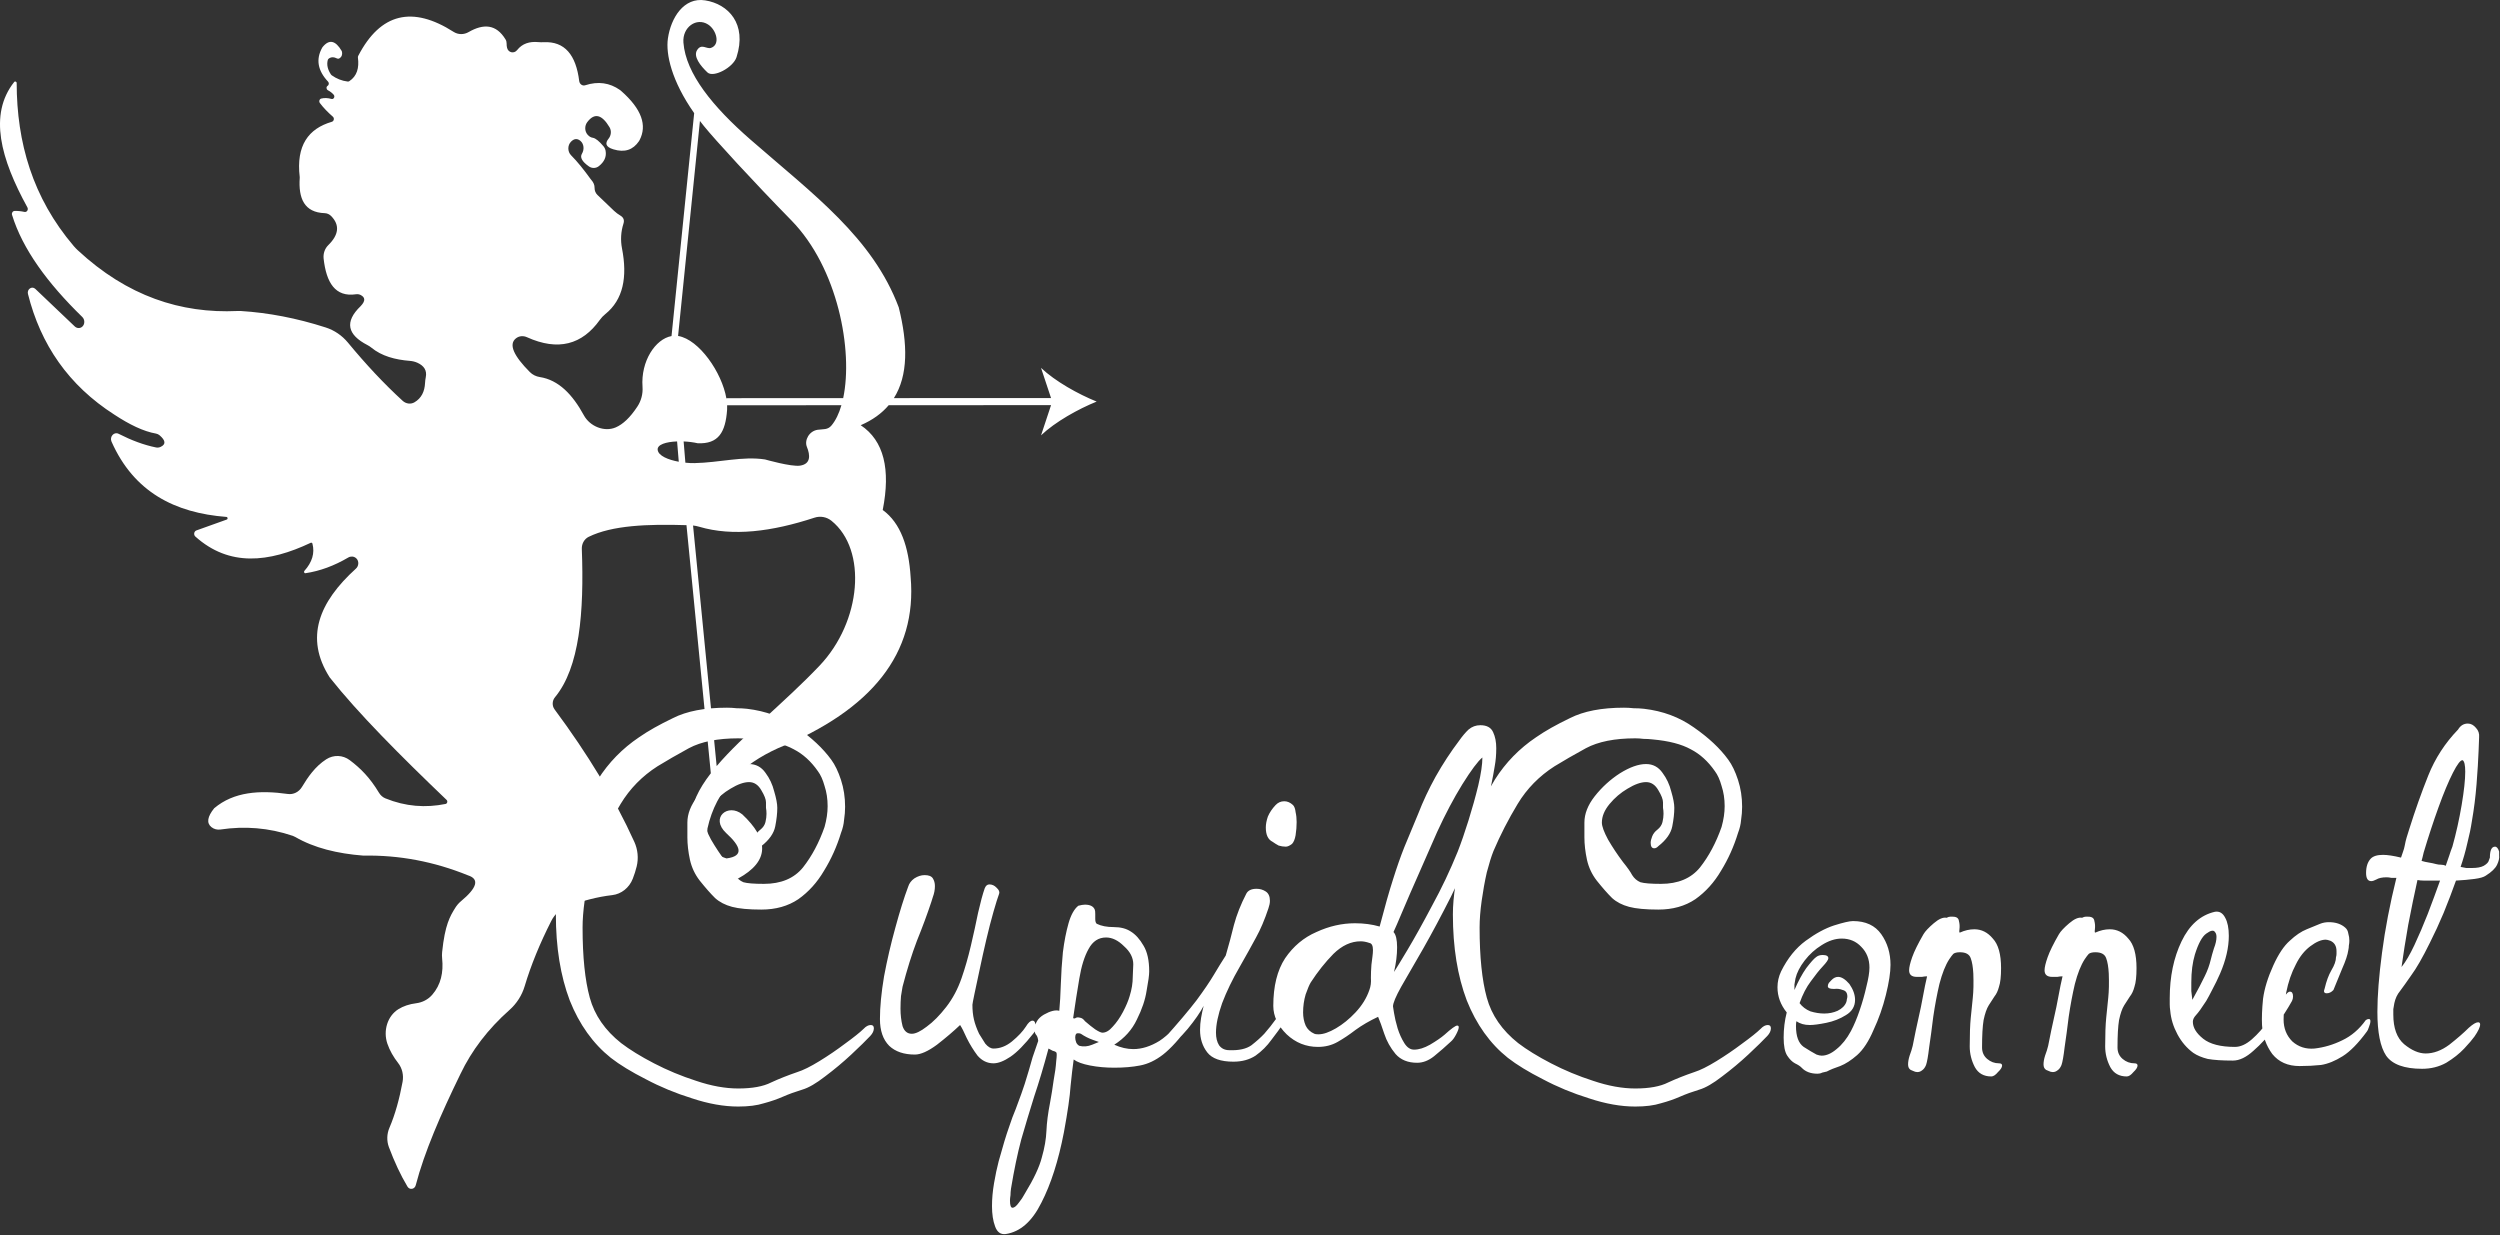 <svg width="832" height="411" viewBox="0 0 832 411" fill="none" xmlns="http://www.w3.org/2000/svg">
<rect x="0" y="0" width="832" height="411" fill="#333333" stroke="none"/>
<path d="M289.625 344.769C288.258 346.225 286.149 348.289 283.3 350.959C280.564 353.509 277.658 355.936 274.58 358.243C271.617 360.549 269.109 362.006 267.057 362.613C264.664 363.341 262.498 364.13 260.561 364.98C258.623 365.829 256.514 366.558 254.235 367.165C251.955 367.893 249.106 368.257 245.686 368.257C240.899 368.257 235.77 367.347 230.299 365.526C224.828 363.826 219.699 361.702 214.912 359.153C210.124 356.725 206.249 354.358 203.286 352.052C197.359 347.318 192.799 340.945 189.608 332.933C186.531 324.8 184.992 315.272 184.992 304.347C184.992 301.312 185.277 298.035 185.847 294.514C186.417 290.873 187.1 287.474 187.898 284.318C188.696 281.04 189.494 278.431 190.292 276.488C192.685 270.662 195.592 264.957 199.011 259.373C202.545 253.789 207.104 249.116 212.689 245.353C215.652 243.289 219.414 241.165 223.973 238.98C228.532 236.673 234.516 235.52 241.925 235.52C242.951 235.52 244.033 235.581 245.173 235.702C246.313 235.702 247.453 235.763 248.593 235.884C254.862 236.613 260.39 238.676 265.177 242.075C270.078 245.474 273.896 249.055 276.632 252.818C277.886 254.517 278.968 256.763 279.88 259.555C280.792 262.347 281.248 265.321 281.248 268.477C281.248 269.933 281.134 271.39 280.906 272.847C280.792 274.303 280.45 275.76 279.88 277.217C278.512 281.708 276.632 285.896 274.238 289.78C271.959 293.665 269.109 296.821 265.69 299.248C262.27 301.555 258.167 302.708 253.38 302.708C249.163 302.708 245.914 302.405 243.635 301.798C241.355 301.191 239.474 300.22 237.993 298.884C236.511 297.428 234.801 295.485 232.863 293.058C231.268 290.994 230.185 288.688 229.615 286.139C229.045 283.468 228.76 280.98 228.76 278.673C228.76 276.367 228.76 274.728 228.76 273.757C228.76 270.844 229.9 267.931 232.18 265.017C234.573 261.983 237.366 259.433 240.557 257.37C243.863 255.306 246.769 254.274 249.277 254.274C251.556 254.274 253.38 255.246 254.748 257.188C256.115 259.009 257.084 261.072 257.654 263.379C258.338 265.685 258.68 267.506 258.68 268.841C258.68 270.662 258.452 272.725 257.996 275.032C257.54 277.338 256.001 279.523 253.38 281.587C252.924 282.072 252.468 282.315 252.012 282.315C251.214 282.315 250.815 281.708 250.815 280.494C250.815 279.887 250.986 279.159 251.328 278.309C251.67 277.459 252.24 276.731 253.038 276.124C253.95 275.396 254.52 274.546 254.748 273.575C254.976 272.604 255.09 271.694 255.09 270.844C255.09 270.116 255.033 269.448 254.919 268.841C254.919 268.113 254.919 267.506 254.919 267.02C254.919 266.049 254.406 264.714 253.38 263.014C252.354 261.194 250.986 260.283 249.277 260.283C247.567 260.283 245.515 261.011 243.122 262.468C240.842 263.803 238.847 265.503 237.138 267.566C235.428 269.63 234.573 271.694 234.573 273.757C234.573 274.971 235.257 276.853 236.625 279.402C238.107 281.951 239.759 284.439 241.583 286.867C243.065 288.688 244.09 290.144 244.66 291.237C245.344 292.329 246.256 293.118 247.396 293.604C248.65 293.968 250.929 294.15 254.235 294.15C259.934 294.15 264.265 292.329 267.228 288.688C270.192 284.925 272.585 280.433 274.409 275.214C275.093 272.786 275.435 270.48 275.435 268.295C275.435 265.867 275.093 263.621 274.409 261.558C273.839 259.494 273.098 257.855 272.187 256.642C269.907 253.364 267.228 250.936 264.151 249.358C261.073 247.659 256.856 246.566 251.499 246.081C250.473 245.959 249.448 245.899 248.422 245.899C247.51 245.777 246.598 245.717 245.686 245.717C238.847 245.717 233.376 246.809 229.273 248.994C225.284 251.179 221.807 253.182 218.844 255.003C213.715 258.28 209.612 262.468 206.534 267.566C203.457 272.665 200.778 277.884 198.498 283.225C197.815 284.925 197.074 287.292 196.276 290.326C195.592 293.361 195.022 296.517 194.566 299.795C194.11 303.072 193.882 306.046 193.882 308.717C193.882 318.428 194.68 326.196 196.276 332.023C197.872 337.85 201.348 342.887 206.705 347.136C209.555 349.321 213.202 351.566 217.647 353.873C222.092 356.179 226.765 358.121 231.667 359.699C236.682 361.399 241.355 362.248 245.686 362.248C250.359 362.248 254.007 361.581 256.628 360.246C259.25 359.032 262.156 357.879 265.348 356.786C267.285 356.179 269.736 354.965 272.699 353.144C275.663 351.324 278.512 349.381 281.248 347.318C284.097 345.254 286.149 343.616 287.403 342.402C288.201 341.552 288.999 341.127 289.796 341.127C290.48 341.127 290.822 341.491 290.822 342.22C290.822 343.069 290.423 343.919 289.625 344.769ZM343.966 343.858C341.003 347.621 338.438 350.231 336.272 351.688C334.107 353.144 332.226 353.873 330.63 353.873C328.579 353.873 326.812 353.023 325.33 351.324C323.963 349.503 322.766 347.561 321.74 345.497C320.828 343.433 320.087 341.977 319.517 341.127C317.352 343.191 314.787 345.376 311.824 347.682C308.86 349.867 306.41 350.959 304.472 350.959C300.825 350.959 297.975 349.988 295.923 348.046C293.872 345.983 292.846 343.009 292.846 339.124C292.846 335.118 293.302 330.384 294.214 324.922C295.24 319.459 296.493 314.058 297.975 308.717C299.457 303.254 300.882 298.702 302.249 295.061C302.591 293.968 303.275 293.058 304.301 292.329C305.441 291.601 306.581 291.237 307.72 291.237C309.088 291.237 310 291.601 310.456 292.329C310.912 293.058 311.14 293.907 311.14 294.879C311.14 296.092 310.912 297.306 310.456 298.52C310.114 299.613 309.943 300.159 309.943 300.159C308.575 304.286 306.98 308.595 305.156 313.087C303.446 317.578 301.85 322.676 300.369 328.381C300.255 329.11 300.084 330.142 299.856 331.477C299.742 332.812 299.685 334.208 299.685 335.665C299.685 337.728 299.913 339.67 300.369 341.491C300.939 343.191 301.964 344.04 303.446 344.04C304.7 344.04 306.353 343.251 308.404 341.673C310.57 340.095 312.736 337.91 314.901 335.118C317.067 332.327 318.776 329.11 320.03 325.468C321.17 322.191 322.196 318.61 323.108 314.725C324.02 310.841 324.817 307.199 325.501 303.8C326.299 300.28 327.04 297.549 327.724 295.607C328.066 294.757 328.579 294.332 329.263 294.332C330.174 294.332 330.972 294.696 331.656 295.425C332.454 296.153 332.739 296.821 332.511 297.428C332.055 298.642 331.428 300.644 330.63 303.436C329.833 306.228 329.035 309.324 328.237 312.722C327.439 316.121 326.698 319.459 326.014 322.737C325.33 325.893 324.76 328.563 324.304 330.748C323.849 332.933 323.621 334.147 323.621 334.39C323.621 336.211 323.792 337.85 324.134 339.306C324.475 340.763 325.045 342.341 325.843 344.04C326.413 345.011 327.097 346.104 327.895 347.318C328.807 348.41 329.719 348.957 330.63 348.957C332.796 348.957 334.848 348.168 336.785 346.589C338.837 344.89 340.376 343.251 341.401 341.673C342.199 340.338 342.94 339.67 343.624 339.67C344.308 339.67 344.65 340.338 344.65 341.673C344.65 342.644 344.422 343.373 343.966 343.858ZM395.789 341.309C392.597 345.679 389.691 348.896 387.069 350.959C384.562 352.902 381.997 354.116 379.376 354.601C376.868 355.087 374.019 355.329 370.827 355.329C367.978 355.329 365.299 355.087 362.792 354.601C360.284 354.116 358.46 353.448 357.321 352.598C356.979 355.026 356.637 357.939 356.295 361.338C356.067 364.858 355.326 370.017 354.072 376.815C352.248 386.283 349.741 394.113 346.549 400.303C343.472 406.494 339.54 409.954 334.752 410.682C333.043 410.925 331.846 410.075 331.162 408.133C330.478 406.312 330.136 404.066 330.136 401.396C330.136 398.968 330.364 396.419 330.82 393.748C331.276 391.078 331.789 388.65 332.359 386.465C333.727 381.488 334.866 377.725 335.778 375.176C336.576 372.748 337.317 370.746 338.001 369.168C338.571 367.711 339.198 366.011 339.882 364.069C340.565 362.248 341.42 359.578 342.446 356.058C342.788 354.844 343.187 353.448 343.643 351.87C344.213 350.17 344.84 348.35 345.524 346.407C345.41 345.436 345.182 344.769 344.84 344.405C344.498 344.04 344.327 343.494 344.327 342.766C344.327 340.581 345.353 338.881 347.404 337.668C349.57 336.454 351.28 336.029 352.533 336.393C352.761 333.965 352.932 330.991 353.046 327.471C353.16 323.951 353.388 320.431 353.73 316.91C354.186 313.269 354.813 310.052 355.611 307.26C356.409 304.468 357.491 302.526 358.859 301.433C359.771 301.191 360.512 301.069 361.082 301.069C362.792 301.069 363.874 301.616 364.33 302.708C364.444 302.951 364.501 303.436 364.501 304.165V305.803C364.501 306.653 364.672 307.199 365.014 307.442C366.496 308.17 368.377 308.535 370.656 308.535C372.936 308.535 374.816 309.02 376.298 309.991C377.894 310.962 379.319 312.54 380.572 314.725C381.826 316.789 382.453 319.642 382.453 323.283C382.453 324.497 382.168 326.621 381.598 329.656C381.142 332.691 380.06 335.907 378.35 339.306C376.754 342.705 374.247 345.497 370.827 347.682C372.993 348.653 375.101 349.139 377.153 349.139C380.003 349.139 382.909 348.228 385.872 346.407C388.836 344.465 391.913 341.248 395.105 336.757C395.675 336.029 396.131 335.665 396.473 335.665C397.157 335.665 397.498 336.15 397.498 337.121C397.498 338.214 396.929 339.61 395.789 341.309ZM377.153 320.916C377.153 318.731 376.127 316.728 374.076 314.907C372.138 312.965 370.143 311.994 368.092 311.994C365.584 311.994 363.646 313.269 362.279 315.818C360.911 318.246 359.885 321.523 359.201 325.65C358.517 329.656 357.833 334.026 357.15 338.76C357.264 338.881 357.321 338.942 357.321 338.942C357.434 338.942 357.491 338.942 357.491 338.942C357.719 338.942 357.89 338.881 358.004 338.76C358.232 338.639 358.46 338.578 358.688 338.578C358.916 338.578 359.258 338.639 359.714 338.76C360.17 338.881 360.626 339.246 361.082 339.853C362.336 340.945 363.475 341.855 364.501 342.584C365.641 343.312 366.439 343.676 366.895 343.676C368.035 343.676 369.174 343.009 370.314 341.673C371.568 340.338 372.708 338.699 373.734 336.757C374.759 334.815 375.5 333.055 375.956 331.477C376.64 329.292 376.982 327.168 376.982 325.104C377.096 322.919 377.153 321.523 377.153 320.916ZM365.698 346.772C365.698 346.772 365.014 346.529 363.646 346.043C362.279 345.558 360.968 344.89 359.714 344.04C359.486 343.919 359.144 343.858 358.688 343.858C358.118 343.858 357.833 344.344 357.833 345.315C357.833 345.8 357.947 346.347 358.175 346.954C358.403 347.439 358.745 347.803 359.201 348.046C360.569 348.41 361.994 348.289 363.475 347.682C364.957 347.075 365.698 346.772 365.698 346.772ZM351.508 350.231C351.28 349.988 350.881 349.806 350.311 349.685C349.855 349.442 349.399 349.199 348.943 348.957C347.347 354.905 345.752 360.246 344.156 364.98C342.674 369.714 341.249 374.448 339.882 379.182C338.628 383.916 337.488 389.379 336.462 395.569C336.348 396.419 336.291 397.147 336.291 397.754C336.177 398.483 336.12 399.09 336.12 399.575C336.12 401.153 336.405 401.942 336.975 401.942C337.545 401.942 338.229 401.396 339.027 400.303C339.825 399.332 340.508 398.3 341.078 397.208C344.042 392.353 345.923 388.347 346.72 385.191C347.632 382.035 348.145 379.061 348.259 376.269C348.373 373.598 348.772 370.503 349.456 366.983C349.912 364.555 350.311 362.066 350.653 359.517C351.109 357.09 351.394 354.965 351.508 353.144C351.735 351.324 351.735 350.353 351.508 350.231ZM427.929 281.769C427.132 281.769 426.334 281.647 425.536 281.405C424.852 281.04 424.168 280.616 423.484 280.13C422.002 279.402 421.262 277.824 421.262 275.396C421.262 274.303 421.49 273.089 421.945 271.754C422.515 270.419 423.37 269.144 424.51 267.931C425.308 267.081 426.277 266.656 427.417 266.656C428.442 266.656 429.411 267.081 430.323 267.931C430.779 268.416 431.064 269.205 431.178 270.298C431.406 271.269 431.52 272.361 431.52 273.575C431.52 275.032 431.406 276.488 431.178 277.945C430.95 279.28 430.551 280.251 429.981 280.858C429.183 281.465 428.499 281.769 427.929 281.769ZM410.49 353.327C406.273 353.327 403.367 352.295 401.771 350.231C400.175 348.168 399.377 345.679 399.377 342.766C399.377 341.431 399.491 340.095 399.719 338.76C399.947 337.425 400.232 336.089 400.574 334.754C399.434 336.939 397.668 339.488 395.274 342.402C392.881 345.194 390.658 347.439 388.606 349.139C388.15 349.503 387.694 349.685 387.239 349.685C386.555 349.685 386.213 349.26 386.213 348.41C386.213 347.439 386.555 346.59 387.239 345.861C392.026 340.52 395.673 336.211 398.181 332.933C400.688 329.535 402.626 326.682 403.994 324.376C405.361 322.069 406.672 319.945 407.926 318.003C408.952 314.483 409.864 311.084 410.661 307.806C411.573 304.407 412.941 300.948 414.765 297.428C415.335 296.335 416.474 295.789 418.184 295.789C419.324 295.789 420.35 296.092 421.262 296.699C422.173 297.306 422.629 298.338 422.629 299.795C422.629 300.523 422.458 301.373 422.116 302.344C420.863 306.107 419.495 309.324 418.013 311.994C416.645 314.543 414.822 317.821 412.542 321.826C410.149 325.954 408.211 329.959 406.729 333.844C405.361 337.728 404.677 341.006 404.677 343.676C404.677 345.376 405.019 346.772 405.703 347.864C406.501 348.957 407.641 349.503 409.123 349.503C412.314 349.624 414.765 349.078 416.474 347.864C418.184 346.529 419.609 345.254 420.749 344.04C422.23 342.341 423.484 340.763 424.51 339.306C425.65 337.85 426.676 336.575 427.587 335.483C428.271 334.754 428.613 334.876 428.613 335.847C428.613 336.454 428.442 337.243 428.1 338.214C427.872 339.185 427.588 339.913 427.246 340.399C426.106 342.098 424.738 343.98 423.142 346.043C421.661 348.107 419.894 349.867 417.842 351.324C415.791 352.659 413.34 353.327 410.49 353.327ZM497.441 255.003C496.187 262.772 494.249 270.358 491.628 277.763C489.006 285.046 486.1 291.905 482.908 298.338C479.717 304.65 476.639 310.416 473.676 315.636C470.712 320.734 468.262 324.983 466.324 328.381C464.5 331.659 463.589 333.844 463.589 334.936C463.589 334.936 463.703 335.665 463.931 337.121C464.159 338.578 464.558 340.277 465.127 342.22C465.697 344.04 466.438 345.679 467.35 347.136C468.262 348.592 469.345 349.321 470.598 349.321C472.194 349.321 473.961 348.774 475.898 347.682C477.95 346.468 479.546 345.376 480.686 344.405C482.965 342.341 484.39 341.309 484.96 341.309C485.302 341.309 485.473 341.491 485.473 341.855C485.473 342.341 485.188 343.13 484.618 344.222C484.048 345.315 483.478 346.104 482.908 346.589C481.085 348.289 479.204 349.928 477.266 351.506C475.443 352.962 473.562 353.691 471.624 353.691C468.547 353.691 466.153 352.72 464.444 350.777C462.734 348.714 461.48 346.468 460.682 344.04C459.884 341.613 459.2 339.731 458.631 338.396C455.781 339.731 453.273 341.188 451.108 342.766C449.056 344.344 447.062 345.679 445.124 346.772C443.186 347.864 441.021 348.41 438.627 348.41C434.638 348.41 431.161 347.014 428.198 344.222C425.234 341.309 423.753 338.153 423.753 334.754C423.753 328.199 425.063 322.919 427.685 318.913C430.42 314.907 433.897 311.994 438.114 310.173C442.331 308.231 446.606 307.26 450.937 307.26C453.9 307.26 456.636 307.624 459.143 308.352C460.853 301.798 462.335 296.578 463.589 292.694C464.842 288.688 466.096 285.107 467.35 281.951C468.718 278.673 470.257 274.971 471.966 270.844C473.562 266.717 475.5 262.59 477.779 258.462C480.173 254.214 482.794 250.208 485.644 246.445C486.67 244.988 487.695 243.774 488.721 242.803C489.861 241.832 491.172 241.347 492.654 241.347C494.819 241.347 496.244 242.136 496.928 243.714C497.612 245.17 497.954 246.931 497.954 248.994C497.954 251.179 497.783 253.182 497.441 255.003ZM493.337 252.089C491.856 253.303 489.633 256.277 486.67 261.011C483.82 265.624 481.028 270.905 478.292 276.853C476.24 281.465 474.189 286.139 472.137 290.873C470.086 295.485 468.319 299.552 466.837 303.072C465.355 306.592 464.33 308.959 463.76 310.173C464.557 311.023 464.956 312.722 464.956 315.272C464.956 317.821 464.614 320.552 463.931 323.465C464.5 322.616 465.982 320.188 468.376 316.182C470.769 312.176 473.505 307.26 476.582 301.433C479.774 295.607 482.623 289.598 485.131 283.407C486.271 280.494 487.467 277.035 488.721 273.029C489.975 269.023 491.058 265.139 491.97 261.376C492.882 257.491 493.337 254.396 493.337 252.089ZM456.408 321.098C456.522 320.127 456.636 319.217 456.75 318.367C456.864 317.517 456.921 316.789 456.921 316.182C456.921 314.725 456.522 313.936 455.724 313.815C454.698 313.451 453.729 313.269 452.818 313.269C449.626 313.269 446.606 314.665 443.756 317.457C441.021 320.248 438.513 323.405 436.233 326.925C435.778 327.653 435.208 328.988 434.524 330.931C433.954 332.873 433.669 334.876 433.669 336.939C433.669 338.517 433.954 339.974 434.524 341.309C435.094 342.523 436.062 343.433 437.43 344.04C437.658 344.162 438.114 344.222 438.798 344.222C440.394 344.222 442.331 343.555 444.611 342.22C446.891 340.884 449.056 339.124 451.108 336.939C453.273 334.633 454.812 332.144 455.724 329.474C456.18 328.26 456.351 326.925 456.237 325.468C456.237 324.011 456.294 322.555 456.408 321.098ZM588.155 344.769C586.787 346.225 584.679 348.289 581.829 350.959C579.094 353.509 576.187 355.936 573.11 358.243C570.146 360.549 567.639 362.006 565.587 362.613C563.194 363.341 561.028 364.13 559.09 364.98C557.153 365.829 555.044 366.558 552.764 367.165C550.485 367.893 547.635 368.257 544.216 368.257C539.429 368.257 534.3 367.347 528.829 365.526C523.358 363.826 518.228 361.702 513.441 359.153C508.654 356.725 504.779 354.358 501.815 352.052C495.888 347.318 491.329 340.945 488.138 332.933C485.06 324.8 483.521 315.272 483.521 304.347C483.521 301.312 483.806 298.035 484.376 294.514C484.946 290.873 485.63 287.474 486.428 284.318C487.226 281.04 488.024 278.431 488.822 276.488C491.215 270.662 494.122 264.957 497.541 259.373C501.074 253.789 505.634 249.116 511.219 245.353C514.182 243.289 517.943 241.165 522.503 238.98C527.062 236.673 533.046 235.52 540.455 235.52C541.48 235.52 542.563 235.581 543.703 235.702C544.843 235.702 545.983 235.763 547.122 235.884C553.391 236.613 558.919 238.676 563.706 242.075C568.608 245.474 572.426 249.055 575.161 252.818C576.415 254.517 577.498 256.763 578.41 259.555C579.322 262.347 579.778 265.321 579.778 268.477C579.778 269.933 579.664 271.39 579.436 272.847C579.322 274.303 578.98 275.76 578.41 277.217C577.042 281.708 575.161 285.896 572.768 289.78C570.488 293.665 567.639 296.821 564.219 299.248C560.8 301.555 556.697 302.708 551.909 302.708C547.692 302.708 544.444 302.405 542.164 301.798C539.885 301.191 538.004 300.22 536.522 298.884C535.04 297.428 533.331 295.485 531.393 293.058C529.797 290.994 528.715 288.688 528.145 286.139C527.575 283.468 527.29 280.98 527.29 278.673C527.29 276.367 527.29 274.728 527.29 273.757C527.29 270.844 528.43 267.931 530.709 265.017C533.103 261.983 535.895 259.433 539.087 257.37C542.392 255.306 545.299 254.274 547.806 254.274C550.086 254.274 551.91 255.246 553.277 257.188C554.645 259.009 555.614 261.072 556.184 263.379C556.868 265.685 557.21 267.506 557.21 268.841C557.21 270.662 556.982 272.725 556.526 275.032C556.07 277.338 554.531 279.523 551.909 281.587C551.454 282.072 550.998 282.315 550.542 282.315C549.744 282.315 549.345 281.708 549.345 280.494C549.345 279.887 549.516 279.159 549.858 278.309C550.2 277.459 550.77 276.731 551.568 276.124C552.479 275.396 553.049 274.546 553.277 273.575C553.505 272.604 553.619 271.694 553.619 270.844C553.619 270.116 553.562 269.448 553.448 268.841C553.448 268.113 553.448 267.506 553.448 267.02C553.448 266.049 552.935 264.714 551.909 263.014C550.884 261.194 549.516 260.283 547.806 260.283C546.097 260.283 544.045 261.011 541.651 262.468C539.372 263.803 537.377 265.503 535.667 267.566C533.958 269.63 533.103 271.694 533.103 273.757C533.103 274.971 533.787 276.853 535.154 279.402C536.636 281.951 538.289 284.439 540.113 286.867C541.594 288.688 542.62 290.144 543.19 291.237C543.874 292.329 544.786 293.118 545.926 293.604C547.179 293.968 549.459 294.15 552.764 294.15C558.463 294.15 562.795 292.329 565.758 288.688C568.722 284.925 571.115 280.433 572.939 275.214C573.623 272.786 573.965 270.48 573.965 268.295C573.965 265.867 573.623 263.621 572.939 261.558C572.369 259.494 571.628 257.855 570.716 256.642C568.437 253.364 565.758 250.936 562.681 249.358C559.603 247.659 555.386 246.566 550.029 246.081C549.003 245.959 547.977 245.899 546.951 245.899C546.04 245.777 545.128 245.717 544.216 245.717C537.377 245.717 531.906 246.809 527.803 248.994C523.813 251.179 520.337 253.182 517.374 255.003C512.244 258.28 508.141 262.468 505.064 267.566C501.986 272.665 499.308 277.884 497.028 283.225C496.344 284.925 495.603 287.292 494.806 290.326C494.122 293.361 493.552 296.517 493.096 299.795C492.64 303.072 492.412 306.046 492.412 308.717C492.412 318.428 493.21 326.196 494.806 332.023C496.401 337.85 499.878 342.887 505.235 347.136C508.084 349.321 511.732 351.566 516.177 353.873C520.622 356.179 525.295 358.121 530.196 359.699C535.211 361.399 539.885 362.248 544.216 362.248C548.889 362.248 552.536 361.581 555.158 360.246C557.779 359.032 560.686 357.879 563.877 356.786C565.815 356.179 568.266 354.965 571.229 353.144C574.193 351.324 577.042 349.381 579.778 347.318C582.627 345.254 584.679 343.616 585.933 342.402C586.73 341.552 587.528 341.127 588.326 341.127C589.01 341.127 589.352 341.491 589.352 342.22C589.352 343.069 588.953 343.919 588.155 344.769ZM629.161 321.098C629.161 323.647 628.648 326.985 627.622 331.113C626.596 335.24 625.228 339.124 623.519 342.766C621.923 346.529 620.099 349.321 618.048 351.142C616.11 352.841 614.229 354.055 612.406 354.783C610.582 355.39 609.1 355.997 607.96 356.604C607.504 356.725 606.991 356.847 606.422 356.968C605.966 357.211 605.453 357.332 604.883 357.332C602.603 357.332 600.836 356.665 599.582 355.329C599.126 354.844 598.385 354.358 597.36 353.873C596.448 353.387 595.593 352.538 594.795 351.324C593.997 350.11 593.598 348.107 593.598 345.315C593.598 342.402 593.94 339.61 594.624 336.939C592.572 334.39 591.547 331.598 591.547 328.564C591.547 326.743 591.946 324.983 592.743 323.283C594.909 318.913 597.645 315.514 600.95 313.087C604.256 310.659 607.39 308.959 610.354 307.988C613.431 307.017 615.54 306.532 616.68 306.532C620.897 306.532 624.031 307.988 626.083 310.902C628.135 313.815 629.161 317.214 629.161 321.098ZM622.151 322.009C622.151 319.217 621.239 316.91 619.415 315.09C617.706 313.269 615.54 312.358 612.918 312.358C610.753 312.358 608.53 313.087 606.251 314.543C604.085 315.879 602.204 317.578 600.608 319.642C599.012 321.705 597.987 323.708 597.531 325.65C597.417 326.379 597.303 327.046 597.189 327.653C597.189 328.26 597.189 328.867 597.189 329.474C598.442 326.561 599.753 324.133 601.121 322.191C602.603 320.248 603.686 319.035 604.37 318.549C604.94 318.064 605.681 317.821 606.593 317.821C607.846 317.821 608.473 318.185 608.473 318.913C608.473 319.399 607.846 320.309 606.593 321.644C605.453 322.858 604.142 324.497 602.66 326.561C601.178 328.503 599.924 330.931 598.898 333.844C599.81 335.058 601.007 335.968 602.489 336.575C604.085 337.061 605.624 337.303 607.105 337.303C608.701 337.303 610.183 337 611.551 336.393C613.032 335.665 614.001 334.694 614.457 333.48C614.571 333.116 614.628 332.812 614.628 332.569C614.742 332.205 614.799 331.902 614.799 331.659C614.799 330.445 614.286 329.717 613.26 329.474C612.349 329.11 611.437 328.988 610.525 329.11H610.183C608.929 329.11 608.302 328.806 608.302 328.199C608.302 327.835 608.416 327.471 608.644 327.107C608.986 326.743 609.271 326.439 609.499 326.196C610.183 325.468 610.924 325.104 611.722 325.104C612.861 325.104 614.115 325.893 615.483 327.471C616.737 329.292 617.364 331.052 617.364 332.751C617.364 334.936 616.338 336.636 614.286 337.85C612.349 339.064 610.183 339.913 607.789 340.399C605.396 340.884 603.572 341.127 602.318 341.127C600.494 341.127 599.012 340.702 597.873 339.853C597.759 340.095 597.702 340.642 597.702 341.491C597.702 344.89 598.556 347.196 600.266 348.41C601.976 349.503 603.401 350.353 604.541 350.959C605.225 351.202 605.795 351.324 606.251 351.324C607.846 351.324 609.499 350.595 611.209 349.139C613.032 347.682 614.628 345.679 615.996 343.13C617.022 341.188 617.991 338.881 618.902 336.211C619.814 333.54 620.555 330.931 621.125 328.381C621.809 325.711 622.151 323.587 622.151 322.009ZM665.953 322.191C665.953 324.983 665.725 327.046 665.269 328.381C664.928 329.717 664.415 330.809 663.731 331.659C663.161 332.509 662.534 333.48 661.85 334.572C661.166 335.665 660.596 337.303 660.14 339.488C659.798 341.552 659.627 344.587 659.627 348.592C659.627 350.17 660.197 351.445 661.337 352.416C662.477 353.387 663.788 353.873 665.269 353.873C665.953 353.873 666.295 354.116 666.295 354.601C666.295 355.208 665.839 355.936 664.928 356.786C664.13 357.757 663.389 358.243 662.705 358.243C660.197 358.243 658.374 357.211 657.234 355.147C656.094 352.962 655.524 350.656 655.524 348.228C655.524 344.222 655.638 341.066 655.866 338.76C656.094 336.332 656.322 334.087 656.55 332.023C656.778 329.838 656.835 327.168 656.721 324.011C656.607 321.827 656.322 320.127 655.866 318.913C655.41 317.578 654.213 316.91 652.276 316.91C651.25 316.91 650.509 317.092 650.053 317.457C649.711 317.821 649.255 318.428 648.685 319.277C647.432 321.22 646.349 323.951 645.437 327.471C644.639 330.87 643.955 334.511 643.385 338.396C642.929 342.159 642.473 345.558 642.018 348.592C641.676 351.506 641.334 353.448 640.992 354.419C640.65 355.269 640.194 355.876 639.624 356.24C639.168 356.604 638.655 356.786 638.085 356.786C637.629 356.786 637.173 356.665 636.717 356.422C636.376 356.3 636.091 356.179 635.863 356.058C635.293 355.694 635.008 355.087 635.008 354.237C635.008 353.387 635.179 352.416 635.521 351.324C635.977 350.11 636.319 349.017 636.546 348.046C636.774 347.075 637.116 345.376 637.572 342.948C638.142 340.399 638.712 337.789 639.282 335.118C639.852 332.327 640.308 329.959 640.65 328.017C641.106 325.954 641.334 324.922 641.334 324.922C640.764 324.922 640.194 324.983 639.624 325.104C639.054 325.104 638.484 325.104 637.914 325.104C636.205 325.104 635.35 324.376 635.35 322.919C635.35 321.948 635.692 320.491 636.375 318.549C637.059 316.607 638.313 314.058 640.137 310.902C640.707 309.931 641.847 308.717 643.556 307.26C645.266 305.803 646.691 305.196 647.831 305.439C648.286 305.196 648.685 305.075 649.027 305.075C649.369 305.075 649.654 305.075 649.882 305.075C651.136 305.075 651.82 305.561 651.934 306.532C652.162 307.381 652.219 308.292 652.105 309.263C651.991 310.113 652.048 310.477 652.276 310.355C653.871 309.627 655.467 309.263 657.063 309.263C659.456 309.263 661.508 310.295 663.218 312.358C665.042 314.3 665.953 317.578 665.953 322.191ZM711.032 322.191C711.032 324.983 710.804 327.046 710.349 328.381C710.007 329.717 709.494 330.809 708.81 331.659C708.24 332.509 707.613 333.48 706.929 334.572C706.245 335.665 705.675 337.303 705.219 339.488C704.878 341.552 704.707 344.587 704.707 348.592C704.707 350.17 705.276 351.445 706.416 352.416C707.556 353.387 708.867 353.873 710.349 353.873C711.032 353.873 711.374 354.116 711.374 354.601C711.374 355.208 710.918 355.936 710.007 356.786C709.209 357.757 708.468 358.243 707.784 358.243C705.276 358.243 703.453 357.211 702.313 355.147C701.173 352.962 700.603 350.656 700.603 348.228C700.603 344.222 700.717 341.066 700.945 338.76C701.173 336.332 701.401 334.087 701.629 332.023C701.857 329.838 701.914 327.168 701.8 324.011C701.686 321.827 701.401 320.127 700.945 318.913C700.489 317.578 699.292 316.91 697.355 316.91C696.329 316.91 695.588 317.092 695.132 317.457C694.79 317.821 694.334 318.428 693.764 319.277C692.511 321.22 691.428 323.951 690.516 327.471C689.718 330.87 689.034 334.511 688.464 338.396C688.008 342.159 687.553 345.558 687.097 348.592C686.755 351.506 686.413 353.448 686.071 354.419C685.729 355.269 685.273 355.876 684.703 356.24C684.247 356.604 683.734 356.786 683.164 356.786C682.708 356.786 682.252 356.665 681.797 356.422C681.455 356.3 681.17 356.179 680.942 356.058C680.372 355.694 680.087 355.087 680.087 354.237C680.087 353.387 680.258 352.416 680.6 351.324C681.056 350.11 681.398 349.017 681.626 348.046C681.854 347.075 682.196 345.376 682.651 342.948C683.221 340.399 683.791 337.789 684.361 335.118C684.931 332.327 685.387 329.959 685.729 328.017C686.185 325.954 686.413 324.922 686.413 324.922C685.843 324.922 685.273 324.983 684.703 325.104C684.133 325.104 683.563 325.104 682.993 325.104C681.284 325.104 680.429 324.376 680.429 322.919C680.429 321.948 680.771 320.491 681.455 318.549C682.139 316.607 683.392 314.058 685.216 310.902C685.786 309.931 686.926 308.717 688.635 307.26C690.345 305.803 691.77 305.196 692.91 305.439C693.366 305.196 693.764 305.075 694.106 305.075C694.448 305.075 694.733 305.075 694.961 305.075C696.215 305.075 696.899 305.561 697.013 306.532C697.241 307.381 697.298 308.292 697.184 309.263C697.07 310.113 697.127 310.477 697.355 310.355C698.951 309.627 700.546 309.263 702.142 309.263C704.536 309.263 706.587 310.295 708.297 312.358C710.121 314.3 711.032 317.578 711.032 322.191ZM762.779 333.116C761.298 335.786 759.417 338.699 757.137 341.855C754.858 344.89 752.464 347.5 749.957 349.685C747.563 351.87 745.283 352.962 743.118 352.962C739.584 352.962 736.792 352.78 734.74 352.416C732.803 351.931 731.207 351.263 729.953 350.413C727.788 348.835 726.021 346.772 724.653 344.222C723.285 341.673 722.487 339.063 722.259 336.393C722.146 335.665 722.088 334.936 722.088 334.208C722.088 333.48 722.088 332.812 722.088 332.205C722.088 325.043 723.399 318.731 726.021 313.269C728.642 307.806 732.347 304.529 737.134 303.436C738.616 303.194 739.755 303.861 740.553 305.439C741.351 306.896 741.75 308.899 741.75 311.448C741.75 315.332 740.781 319.52 738.844 324.011C738.046 325.832 737.191 327.592 736.279 329.292C735.481 330.87 734.797 332.144 734.227 333.116C732.746 335.422 731.606 337 730.808 337.85C730.124 338.578 729.782 339.306 729.782 340.035C729.782 341.977 730.922 343.858 733.202 345.679C735.481 347.5 739.015 348.41 743.802 348.41C745.625 348.41 747.506 347.561 749.444 345.861C751.381 344.162 753.262 342.038 755.086 339.488C757.023 336.939 758.733 334.39 760.215 331.841C760.899 330.627 761.526 330.02 762.096 330.02C762.779 330.02 763.121 330.566 763.121 331.659C763.121 332.144 763.007 332.63 762.779 333.116ZM737.134 310.173C736.678 309.445 735.709 309.627 734.227 310.72C732.86 311.691 731.606 313.997 730.466 317.639C729.668 320.309 729.269 323.405 729.269 326.925C729.269 327.896 729.269 328.867 729.269 329.838C729.383 330.809 729.497 331.78 729.611 332.751C731.549 329.231 732.917 326.621 733.714 324.922C734.626 323.101 735.31 321.22 735.766 319.277C735.994 318.306 736.336 317.092 736.792 315.636C737.362 314.179 737.647 312.905 737.647 311.812C737.647 311.084 737.476 310.537 737.134 310.173ZM787.678 343.312C784.829 347.196 782.15 349.928 779.643 351.506C777.135 353.084 774.742 354.055 772.462 354.419C770.182 354.662 767.789 354.783 765.281 354.783C761.406 354.783 758.385 353.448 756.22 350.777C754.168 347.985 753.028 344.769 752.8 341.127C752.686 338.699 752.8 335.786 753.142 332.387C753.598 328.988 754.738 325.286 756.562 321.28C758.271 317.517 760.095 314.786 762.033 313.087C763.971 311.266 765.851 309.991 767.675 309.263C769.498 308.535 770.98 307.928 772.12 307.442C773.032 307.078 774.001 306.896 775.027 306.896C777.306 306.896 779.13 307.503 780.498 308.717C781.067 309.202 781.409 309.87 781.523 310.72C781.751 311.448 781.865 312.237 781.865 313.087C781.865 313.572 781.808 314.118 781.694 314.725C781.694 315.211 781.637 315.696 781.523 316.182C781.295 317.76 780.612 319.824 779.472 322.373C778.446 324.8 777.477 327.168 776.565 329.474C775.881 330.202 775.141 330.566 774.343 330.566C773.431 330.566 773.203 330.02 773.659 328.928C774.229 326.5 774.97 324.497 775.881 322.919C776.907 321.22 777.42 319.763 777.42 318.549C777.534 318.185 777.591 317.821 777.591 317.457C777.591 317.092 777.591 316.789 777.591 316.546C777.591 314.847 776.907 313.694 775.539 313.087C774.856 312.844 774.343 312.722 774.001 312.722C772.519 312.722 770.809 313.451 768.872 314.907C766.934 316.364 765.338 318.367 764.084 320.916C762.603 323.708 761.52 326.864 760.836 330.384C760.266 333.905 759.981 336.879 759.981 339.306C759.981 342.22 760.95 344.647 762.888 346.589C764.939 348.41 767.39 349.199 770.239 348.957C773.431 348.592 776.508 347.682 779.472 346.225C782.549 344.769 785.171 342.523 787.336 339.488C787.678 339.246 788.02 339.124 788.362 339.124C788.704 339.124 788.875 339.367 788.875 339.853C788.875 340.338 788.704 341.006 788.362 341.855C788.134 342.584 787.906 343.069 787.678 343.312ZM831.714 283.407C831.714 283.407 831.714 283.832 831.714 284.682C831.828 285.532 831.601 286.564 831.031 287.777C830.461 288.991 829.207 290.205 827.269 291.419C826.585 291.905 825.332 292.269 823.508 292.511C821.684 292.754 819.633 292.936 817.353 293.058C816.099 296.578 814.732 300.159 813.25 303.8C811.768 307.321 810.229 310.659 808.634 313.815C806.24 318.67 804.188 322.251 802.479 324.558C800.883 326.864 799.629 328.624 798.717 329.838C797.805 330.931 797.179 332.266 796.837 333.844C796.723 334.572 796.609 335.24 796.495 335.847C796.495 336.454 796.495 337.061 796.495 337.668C796.495 342.159 797.691 345.436 800.085 347.5C802.593 349.563 804.986 350.595 807.266 350.595C809.887 350.595 812.509 349.624 815.13 347.682C817.752 345.618 819.918 343.737 821.627 342.037C822.995 340.824 824.021 340.217 824.705 340.217C825.161 340.217 825.389 340.459 825.389 340.945C825.389 341.795 824.762 343.13 823.508 344.951C822.824 345.922 821.684 347.257 820.089 348.957C818.493 350.656 816.498 352.234 814.105 353.691C811.711 355.026 809.032 355.694 806.069 355.694C800.142 355.694 796.153 354.237 794.101 351.324C792.163 348.41 791.195 343.555 791.195 336.757C791.195 331.416 791.708 324.861 792.733 317.092C793.759 309.202 795.355 300.887 797.52 292.147C796.951 292.147 796.381 292.147 795.811 292.147C795.241 292.026 794.728 291.965 794.272 291.965C792.79 291.965 791.651 292.208 790.853 292.694C790.169 293.058 789.599 293.24 789.143 293.24C788.003 293.24 787.433 292.329 787.433 290.509C787.433 288.445 787.946 286.867 788.972 285.774C789.77 284.925 791.138 284.5 793.075 284.5C794.557 284.5 796.552 284.803 799.059 285.41C799.287 284.682 799.515 284.014 799.743 283.407C799.971 282.8 800.142 282.194 800.256 281.587C800.484 280.373 800.712 279.402 800.94 278.673C801.168 277.945 801.453 277.035 801.795 275.942C803.732 269.751 805.841 263.803 808.121 258.098C810.4 252.393 813.706 247.295 818.037 242.803C818.835 241.468 819.918 240.8 821.285 240.8C822.311 240.8 823.223 241.286 824.021 242.257C824.819 243.107 825.161 244.139 825.047 245.353C825.047 245.353 824.99 246.87 824.876 249.905C824.762 252.939 824.534 256.642 824.192 261.011C823.85 265.26 823.337 269.327 822.653 273.211C822.311 275.517 821.798 278.006 821.114 280.676C820.544 283.225 819.804 285.835 818.892 288.506C819.576 288.627 820.203 288.748 820.772 288.87C821.456 288.87 822.083 288.87 822.653 288.87C824.363 288.87 825.674 288.627 826.585 288.142C827.611 287.535 828.181 286.928 828.295 286.321C828.523 285.714 828.637 285.41 828.637 285.41C828.637 282.983 829.207 281.769 830.347 281.769C830.917 281.769 831.373 282.315 831.714 283.407ZM819.576 253C818.892 252.879 817.809 254.274 816.327 257.188C814.845 260.101 813.25 263.925 811.54 268.659C809.83 273.393 808.178 278.431 806.582 283.772C806.468 284.257 806.354 284.743 806.24 285.228C806.126 285.592 806.012 286.017 805.898 286.503C806.696 286.746 807.494 286.928 808.292 287.049C809.089 287.17 809.944 287.353 810.856 287.595C811.312 287.717 811.825 287.777 812.395 287.777C812.965 287.777 813.478 287.899 813.934 288.142C814.39 286.806 814.788 285.653 815.13 284.682C815.472 283.59 815.814 282.618 816.156 281.769C817.41 277.277 818.436 272.665 819.234 267.931C820.032 263.196 820.43 259.494 820.43 256.824C820.43 254.639 820.146 253.364 819.576 253ZM812.053 293.058H808.976C808.178 293.058 807.38 293.058 806.582 293.058C805.898 293.058 805.214 292.997 804.53 292.876C803.504 297.488 802.479 302.465 801.453 307.806C800.541 313.026 799.8 317.699 799.23 321.826C800.598 320.127 802.023 317.699 803.504 314.543C804.986 311.387 806.468 307.928 807.95 304.165C809.431 300.28 810.799 296.578 812.053 293.058Z" fill="white"/>
<path d="M138.355 394.453C141.193 383.504 146.709 370.787 153.251 357.394C156.969 349.611 162.363 342.496 169.568 336.104C171.899 334.034 173.684 331.315 174.614 328.199C176.698 321.214 179.666 313.969 183.473 306.476C184.588 304.28 186.402 302.592 188.577 301.762C193.765 299.783 198.826 298.459 203.738 297.896C206.76 297.549 209.4 295.48 210.591 292.432C211.123 291.069 211.557 289.703 211.892 288.333C212.555 285.614 212.257 282.714 211.115 280.189C204.475 265.514 195.489 250.809 184.559 236.08C183.68 234.896 183.744 233.198 184.681 232.068C192.891 222.165 194.42 203.871 193.629 182.662C193.566 180.951 194.464 179.373 195.895 178.667C203.73 174.806 215.601 174.371 228.459 174.775L236.562 257.346C232.495 262.6 229.951 267.707 229.942 272.775C230.134 286.475 235.808 292.332 245.49 292.456C256.435 286.522 255.762 279.244 247.051 271.035C242.308 267.168 236.238 272.115 241.625 277.2C246.559 281.696 247.72 284.902 241.786 285.683C236.926 284.198 234.947 280.777 235.45 275.691C238.36 262.489 247.101 254.376 258.957 248.981C290.093 236.252 305.28 217.461 303.059 192.052C302.428 181.978 299.76 174.078 293.77 169.725C296.44 156.198 294.177 146.65 286.447 141.509C290.409 139.795 293.472 137.552 295.759 134.852L349.791 134.831L346.459 144.878C351.188 140.382 358.819 136.135 364.969 133.645C358.817 131.163 351.184 126.922 346.452 122.429L349.789 132.471L297.491 132.49C302.272 124.918 302.139 114.456 299.101 102.287C290.367 79.077 270.828 64.83 249.762 46.465C237.195 35.508 228.231 24.468 227.444 14.177C227.049 9.019 231.811 5.692 235.645 8.148C238.453 9.947 239.829 14.848 236.614 15.937C235.14 16.436 233.454 14.33 231.978 16.698C230.678 18.785 233.042 21.834 235.43 24.103C237.39 25.965 243.996 22.509 245.116 19.023C248.681 7.935 242.387 1.344 234.671 0.121C227.565 -1.006 223.262 5.95 222.275 12.824C221.54 17.948 223.448 26.862 231.021 37.651L223.482 111.841C218.12 112.816 213.208 120.185 213.832 128.762C214.002 131.085 213.375 133.399 212.128 135.292C209.691 138.992 207.315 141.208 204.883 142.249C201.167 143.837 196.349 141.954 194.313 138.213C190.548 131.295 185.907 126.449 179.631 125.478C178.403 125.289 177.242 124.732 176.331 123.816C171.036 118.494 169.164 114.621 171.696 112.611C172.756 111.77 174.161 111.675 175.371 112.222C185.769 116.923 193.743 114.697 199.616 106.469C200.139 105.734 200.757 105.082 201.444 104.531C207.416 99.739 208.855 92.201 207 82.665C206.467 79.925 206.629 77.082 207.483 74.44C207.885 73.196 207.453 72.342 206.472 71.748C205.724 71.295 205.005 70.788 204.362 70.173L198.841 64.89C198.217 64.294 197.856 63.431 197.874 62.527C197.893 61.547 197.491 60.675 196.79 59.881C196.708 59.789 196.628 59.693 196.556 59.592C194.361 56.552 192.188 53.817 190.06 51.681C188.861 50.477 188.83 48.39 190.016 47.171C191.031 46.128 192.083 45.967 193.181 46.899C194.358 47.898 194.501 49.793 193.675 51.147C192.952 52.333 193.647 53.731 195.978 55.375C196.997 56.093 198.329 56.07 199.308 55.288C201.047 53.901 201.923 52.234 201.536 50.157C201.428 49.578 201.155 49.047 200.785 48.615C199.418 47.022 198.223 45.989 197.303 45.858C196.67 45.768 196.084 45.418 195.636 44.922C195.601 44.883 195.566 44.843 195.533 44.804C194.551 43.662 194.517 41.886 195.422 40.672C197.87 37.387 200.346 38.156 202.845 42.337C203.553 43.522 203.403 45.07 202.545 46.13C201.335 47.624 201.451 48.889 204.16 49.706C207.91 50.853 210.687 49.862 212.621 47.02C212.707 46.894 212.787 46.759 212.858 46.622C215.363 41.786 213.682 36.372 206.669 30.22C206.553 30.118 206.43 30.02 206.305 29.932C202.926 27.562 199.094 26.963 194.749 28.378C193.828 28.677 192.887 27.996 192.759 26.957C191.692 18.284 187.941 13.684 180.921 14.048C180.314 14.079 179.707 14.064 179.102 14.01C176.236 13.755 173.824 14.476 172.097 16.667C171.08 17.958 169.136 17.549 168.745 15.901C168.643 15.474 168.595 14.985 168.598 14.437C168.6 13.98 168.488 13.526 168.257 13.145C165.139 7.984 160.885 7.828 155.949 10.675C154.376 11.582 152.485 11.58 150.949 10.6C137.29 1.885 126.642 4.287 119.218 18.589C119.123 18.772 119.09 18.986 119.118 19.194C119.568 22.6 118.812 25.317 116.259 27.008C116.095 27.117 115.898 27.162 115.708 27.139C113.748 26.905 111.988 26.187 110.398 25.058C110.295 24.985 110.205 24.891 110.133 24.782C109.077 23.179 108.659 21.58 109.081 19.987C109.132 19.795 109.25 19.631 109.4 19.516C110.184 18.918 111.125 18.92 112.21 19.475C112.429 19.587 112.691 19.58 112.903 19.452C113.742 18.944 113.979 18.192 113.825 17.281C113.802 17.151 113.752 17.025 113.687 16.914C111.675 13.498 109.568 12.924 107.349 15.681C107.303 15.74 107.258 15.806 107.221 15.873C105.081 19.711 105.706 23.483 109.19 27.184C109.577 27.596 109.488 28.285 109.02 28.582C109.004 28.592 108.989 28.602 108.974 28.613C108.493 28.956 108.601 29.756 109.118 30.029C109.915 30.449 110.556 30.952 111.056 31.531C111.583 32.141 111.067 33.136 110.322 32.929C109.093 32.587 107.956 32.539 106.915 32.797C106.298 32.95 106.062 33.768 106.463 34.302C107.628 35.856 109.094 37.361 110.774 38.831C111.347 39.332 111.146 40.325 110.436 40.533C102.639 42.809 98.506 48.415 99.747 58.904C99.756 58.981 99.758 59.061 99.752 59.139C99.272 66.067 101.275 70.713 108.08 70.942C108.882 70.969 109.648 71.321 110.231 71.922C113.158 74.936 112.736 78.166 109.243 81.593C108.09 82.724 107.515 84.406 107.703 86.084C108.595 94.061 111.553 98.96 118.493 97.929C119.021 97.851 119.563 97.936 120.043 98.187C121.447 98.921 121.775 100.03 120.056 101.849C114.515 107.157 115.666 111.424 122.284 114.841C122.73 115.072 123.161 115.344 123.556 115.669C127.034 118.528 131.492 119.708 136.41 120.101C137.287 120.171 138.156 120.377 138.966 120.751C141.103 121.738 142.156 123.267 141.696 125.554C141.573 126.167 141.49 126.793 141.461 127.42C141.327 130.318 140.239 132.525 137.959 133.872C136.687 134.622 135.117 134.405 134.008 133.392C127.777 127.7 121.722 121.194 115.805 114.036C113.825 111.64 111.264 109.906 108.426 108.992C98.675 105.854 89.287 104.082 80.217 103.509C79.813 103.483 79.407 103.484 79.002 103.503C60.234 104.375 42.381 98.62 25.853 83.258C25.39 82.828 24.947 82.366 24.533 81.88C10.823 65.779 5.582 47.41 5.549 27.646C5.548 27.164 4.999 26.933 4.711 27.299C-3.841 38.133 0.226 52.839 9.118 69.028C9.527 69.772 8.937 70.696 8.156 70.528C6.911 70.262 5.815 70.161 4.848 70.202C4.234 70.229 3.811 70.879 4.006 71.514C7.504 82.89 15.797 94.211 27.384 105.494C28.274 106.361 28.297 107.92 27.362 108.73C27.351 108.739 27.34 108.748 27.33 108.758C26.601 109.368 25.566 109.294 24.874 108.635L11.755 96.144C10.627 95.07 8.911 96.248 9.305 97.822C13.513 114.648 22.799 128.234 38.072 138.004C43.056 141.282 47.737 143.58 51.933 144.301C52.376 144.378 52.791 144.59 53.144 144.893C55.064 146.549 55.312 147.854 53.467 148.719C52.989 148.944 52.458 149.017 51.946 148.915C47.872 148.097 43.708 146.526 39.474 144.367C37.953 143.591 36.388 145.333 37.119 146.981C44.558 163.755 58.184 170.709 75.36 172.032C75.814 172.066 75.895 172.754 75.463 172.909L65.366 176.525C64.551 176.817 64.356 177.975 65.019 178.568C76.304 188.67 89.442 187.249 103.415 180.638C103.65 180.527 103.916 180.671 103.985 180.939C104.802 184.101 103.881 187.117 101.299 189.991C101.019 190.302 101.262 190.823 101.657 190.765C106.514 190.045 111.259 188.268 115.903 185.542C116.705 185.07 117.705 185.109 118.437 185.701C118.443 185.705 118.449 185.71 118.454 185.714C118.514 185.764 118.571 185.815 118.625 185.87C119.526 186.778 119.415 188.365 118.471 189.22C106.162 200.366 101.292 212.25 109.734 225.457C119.137 237.338 133.188 251.441 148.62 266.205C149.067 266.633 148.867 267.439 148.281 267.557C141.677 268.892 135.004 268.448 128.243 265.689C127.367 265.332 126.629 264.665 126.116 263.813C123.151 258.88 120.076 255.738 116.394 252.978C114.067 251.233 111.007 251.131 108.573 252.694C104.875 255.07 102.437 258.661 100.492 261.895C99.47 263.595 97.645 264.496 95.796 264.236C86.459 262.926 77.838 263.452 71.284 268.982C69.031 271.774 68.663 273.886 70.354 275.258C71.211 275.952 72.304 276.216 73.362 276.06C81.416 274.867 89.445 275.455 97.444 278.17C97.727 278.265 97.999 278.395 98.26 278.546C104.556 282.194 112.258 284.081 120.933 284.749C132.875 284.53 144.475 286.741 155.745 291.313C159.719 292.586 158.677 295.547 153.402 299.934C152.669 300.544 152.034 301.283 151.516 302.114C149.791 304.881 148.077 307.733 147.14 316.852C147.068 317.551 147.07 318.259 147.142 318.958C147.627 323.622 146.728 327.73 143.857 331.045C142.457 332.661 140.547 333.619 138.522 333.876C136.205 334.17 134.241 334.83 132.616 335.837C128.941 338.114 127.445 343.028 128.922 347.344C129.702 349.624 130.932 351.764 132.516 353.793C133.863 355.519 134.391 357.829 133.977 360.05C132.944 365.602 131.555 370.773 129.6 375.333C128.729 377.365 128.652 379.7 129.431 381.777C131.26 386.646 133.302 391.059 135.61 394.906C136.324 396.097 138 395.822 138.355 394.453ZM225.336 146.906L225.894 153.668C222.407 153.027 219.12 151.717 218.873 149.721C218.654 147.94 221.692 147.04 225.336 146.906ZM280.613 132.497L242.091 132.512C241.968 132.512 241.852 132.539 241.741 132.58C240.244 123.933 232.652 113.006 225.753 111.822C225.724 111.817 225.694 111.816 225.665 111.811L232.936 40.257C233.36 40.81 233.794 41.366 234.248 41.928C237.995 46.562 250.508 60.205 263.37 73.345C278.862 89.172 283.967 116.676 280.613 132.497ZM254.605 152.905C247.13 151.757 239.432 153.957 231.13 154.123C230.216 154.142 229.175 154.094 228.095 153.981L227.512 146.914C229.119 146.981 230.743 147.182 232.18 147.511C239.102 147.835 241.445 143.875 241.979 136.377C242.014 135.889 242.015 135.381 241.993 134.861C242.026 134.864 242.058 134.872 242.093 134.872L280.024 134.857C279.224 137.613 278.125 139.909 276.737 141.581C275.462 143.117 273.986 142.766 272.142 143.027C269.263 143.434 267.642 146.534 268.53 148.713C269.666 151.501 269.88 154.424 266.243 154.966C263.322 155.401 254.605 152.905 254.605 152.905ZM238.505 254.954L230.649 174.887C231.337 174.965 232.018 175.101 232.687 175.299C243.847 178.605 256.887 176.939 271.057 172.284C272.994 171.648 275.102 172.015 276.726 173.328C288.688 182.994 286.715 206.859 272.73 221.559C261.049 233.839 247.213 244.704 238.505 254.954Z" fill="white"/>
</svg>
